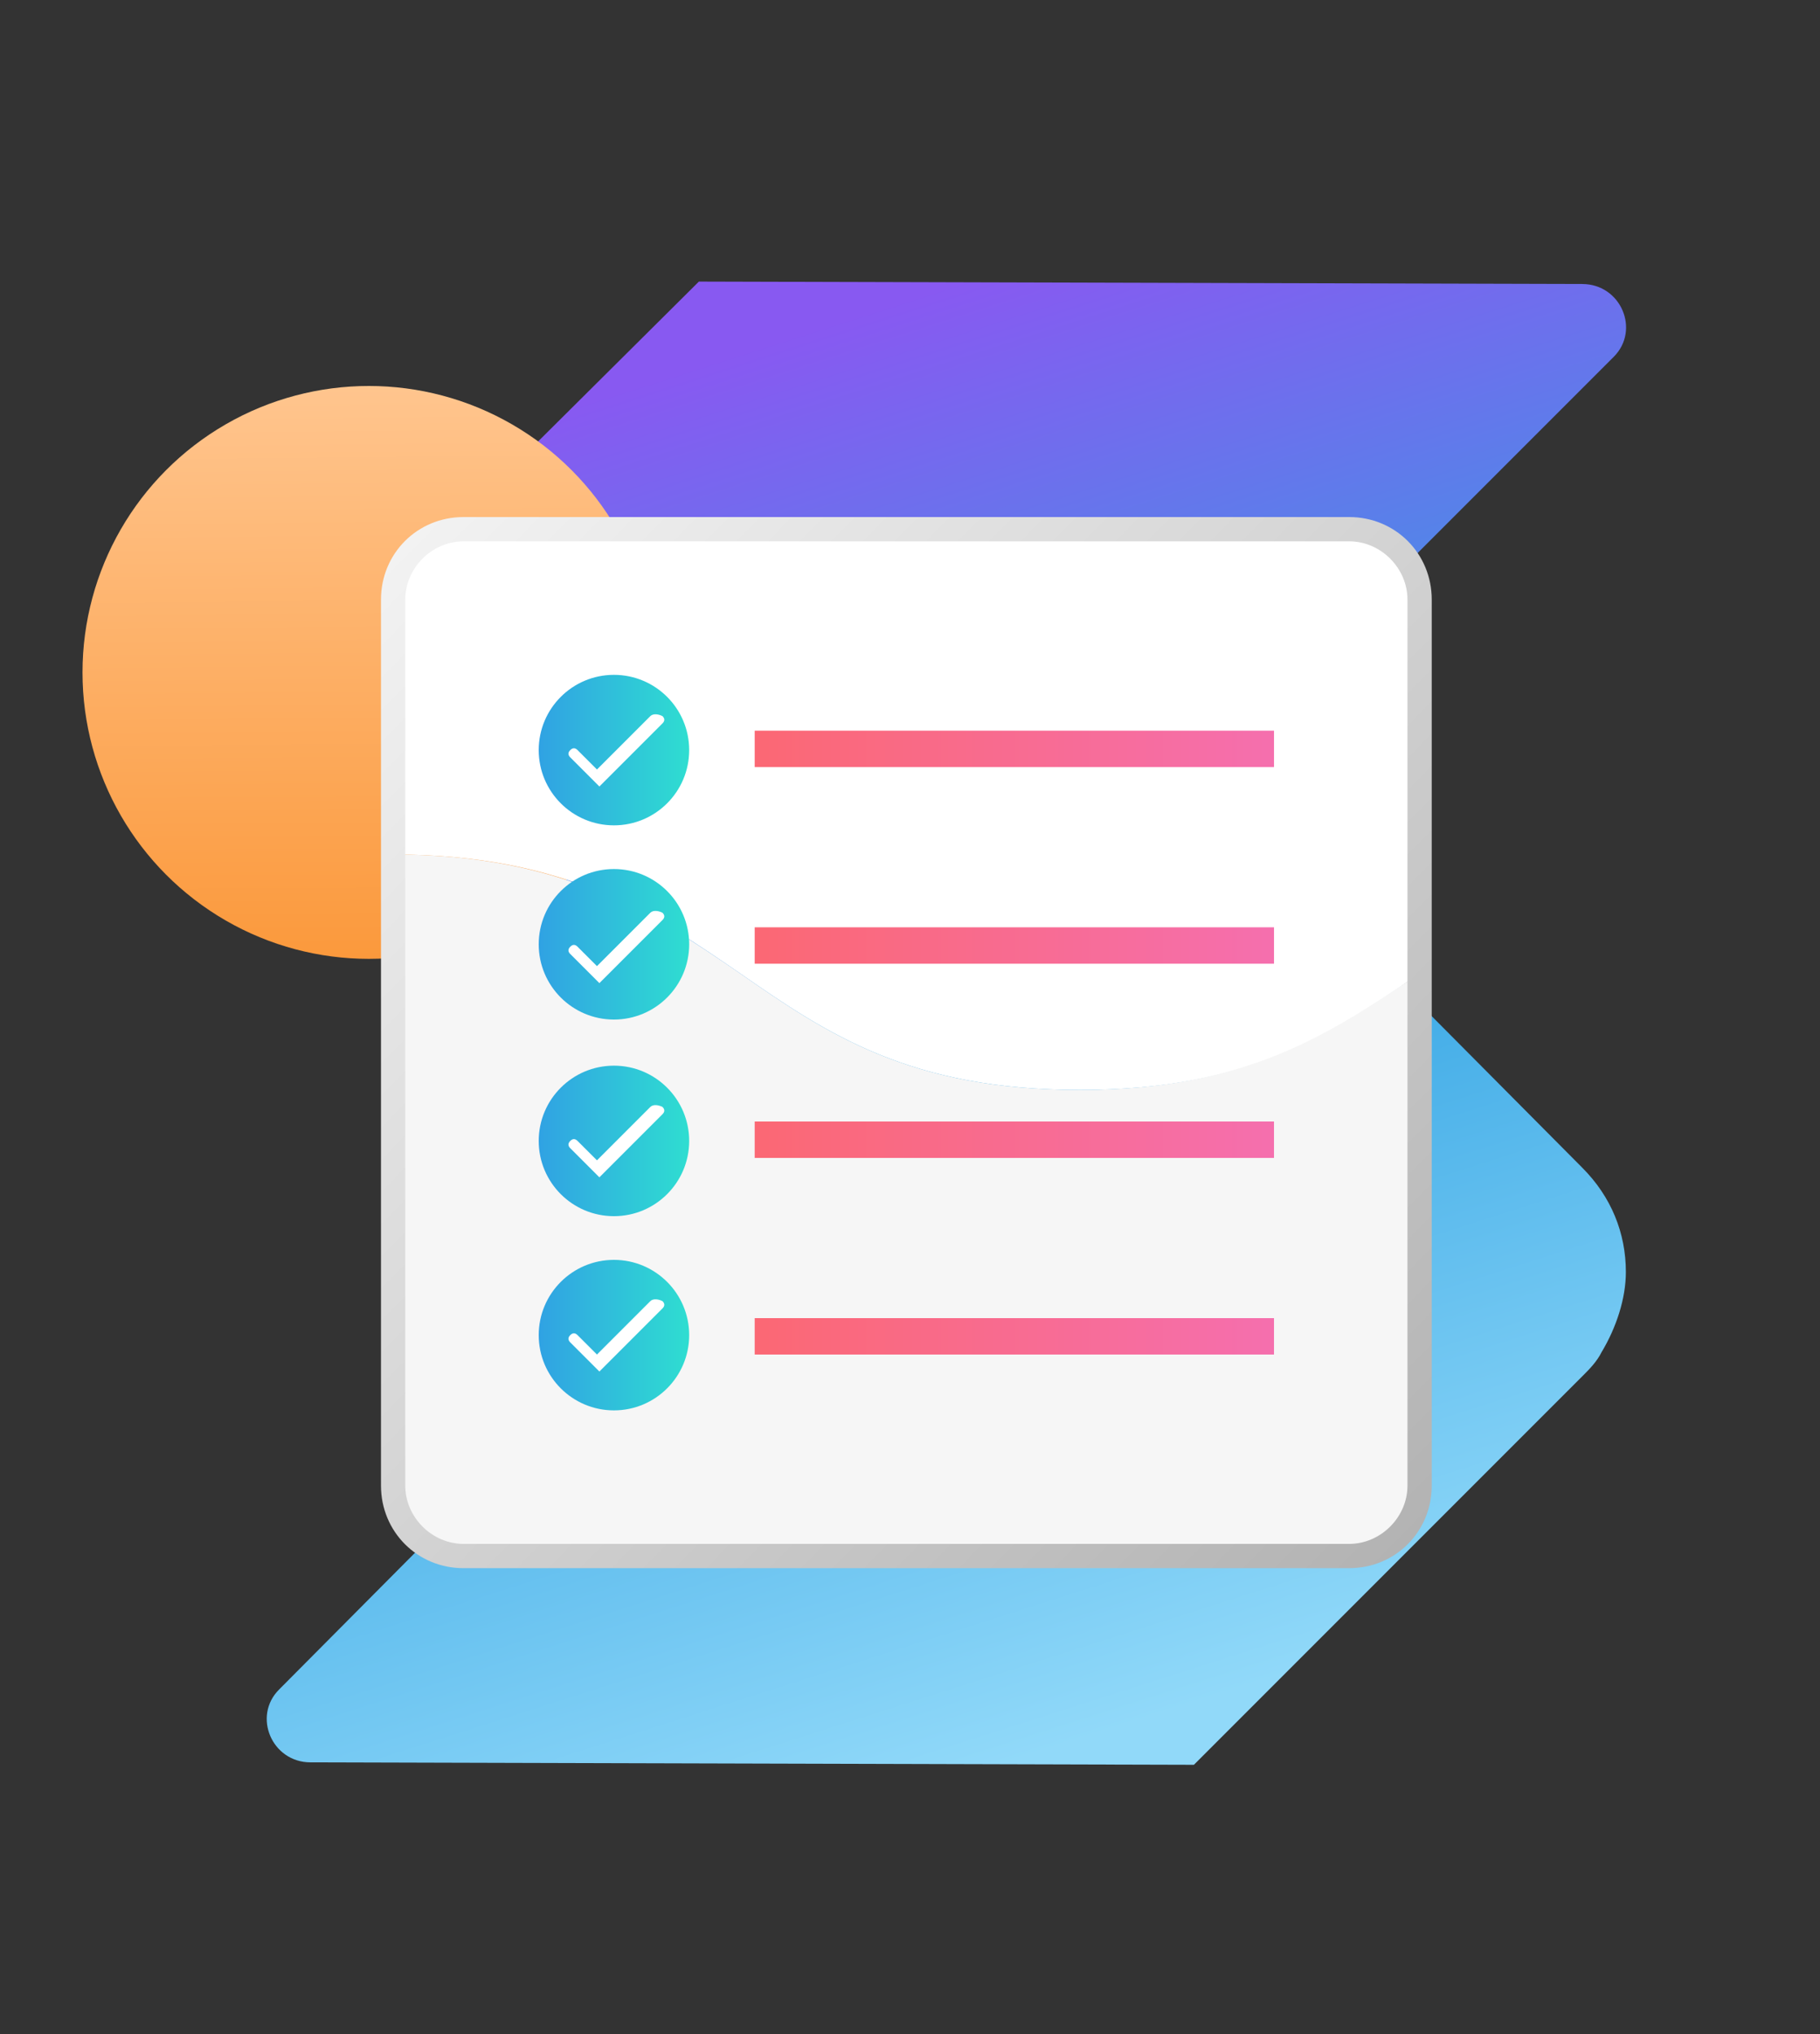 <svg enable-background="new 0 0 75 83.8" viewBox="0 0 75 83.8" xmlns="http://www.w3.org/2000/svg" xmlns:xlink="http://www.w3.org/1999/xlink"><rect x="0" y="0" width="75" height="83.8" fill="#333333" stroke="none"/><linearGradient id="a" gradientUnits="userSpaceOnUse" x1="251.659" x2="270.659" y1="159.562" y2="218.562"><stop offset="0" stop-color="#0f39c3"/><stop offset="1" stop-color="#fa96d3"/></linearGradient><linearGradient id="b"><stop offset="0" stop-color="#fb6874"/><stop offset="1" stop-color="#f56fae"/></linearGradient><linearGradient id="c" gradientTransform="matrix(1 -.009 .009 1 8.729 -5.296)" gradientUnits="userSpaceOnUse" x1="227.112" x2="227.112" xlink:href="#b" y1="219.19" y2="195.524"/><linearGradient id="d"><stop offset="0" stop-color="#f2f2f2"/><stop offset="1" stop-color="#b3b3b3"/></linearGradient><linearGradient id="e" gradientUnits="userSpaceOnUse" x1="269.087" x2="289.42" xlink:href="#d" y1="184.576" y2="204.564"/><linearGradient id="f"><stop offset="0" stop-color="#30a2e3"/><stop offset="1" stop-color="#2fddd1"/></linearGradient><linearGradient id="g" gradientUnits="userSpaceOnUse" x1="271.163" x2="289.358" xlink:href="#f" y1="178.848" y2="178.848"/><linearGradient id="h"><stop offset=".001" stop-color="#fb993c"/><stop offset=".999" stop-color="#ffc58e"/></linearGradient><linearGradient id="i" gradientUnits="userSpaceOnUse" x1="274.368" x2="286.154" xlink:href="#h" y1="199.962" y2="199.962"/><linearGradient id="j" gradientUnits="userSpaceOnUse" x1="233.921" x2="254.762" xlink:href="#d" y1="184.326" y2="204.814"/><linearGradient id="k" gradientUnits="userSpaceOnUse" x1="233.751" x2="251.946" xlink:href="#f" y1="178.848" y2="178.848"/><linearGradient id="l" gradientUnits="userSpaceOnUse" x1="236.955" x2="248.742" xlink:href="#h" y1="199.962" y2="199.962"/><linearGradient id="m" gradientUnits="userSpaceOnUse" x1="250.218" x2="272.874" xlink:href="#d" y1="185.123" y2="207.396"/><linearGradient id="n" gradientUnits="userSpaceOnUse" x1="250.884" x2="272.226" xlink:href="#f" y1="177.231" y2="177.231"/><linearGradient id="o" gradientUnits="userSpaceOnUse" x1="254.642" x2="268.467" xlink:href="#h" y1="202.583" y2="202.583"/><linearGradient id="p" gradientTransform="matrix(1 .002 -.002 1 -1.77 .761)" gradientUnits="userSpaceOnUse" x1="30.982" x2="49.982" y1="10.703" y2="69.703"><stop offset=".052" stop-color="#8859f1"/><stop offset=".504" stop-color="#30a2e3"/><stop offset="1" stop-color="#91d9f9"/></linearGradient><linearGradient id="q" gradientTransform="matrix(1 -.009 .009 1 8.729 -5.296)" gradientUnits="userSpaceOnUse" x1="6.139" x2="6.139" xlink:href="#h" y1="44.878" y2="21.211"/><linearGradient id="r" gradientUnits="userSpaceOnUse" x1="16.518" x2="58.202" xlink:href="#d" y1="22.47" y2="63.448"/><linearGradient id="s" gradientUnits="userSpaceOnUse" x1="22.187" x2="28.341" xlink:href="#f" y1="30.902" y2="30.902"/><linearGradient id="t" gradientUnits="userSpaceOnUse" x1="31.112" x2="52.534" xlink:href="#b" y1="30.902" y2="30.902"/><linearGradient id="u" gradientUnits="userSpaceOnUse" x1="22.187" x2="28.341" xlink:href="#f" y1="38.94" y2="38.94"/><linearGradient id="v" gradientUnits="userSpaceOnUse" x1="31.112" x2="52.534" xlink:href="#b" y1="38.94" y2="38.94"/><linearGradient id="w" gradientUnits="userSpaceOnUse" x1="22.187" x2="28.341" xlink:href="#f" y1="46.977" y2="46.977"/><linearGradient id="x" gradientUnits="userSpaceOnUse" x1="31.112" x2="52.534" xlink:href="#b" y1="46.977" y2="46.977"/><linearGradient id="y" gradientUnits="userSpaceOnUse" x1="22.187" x2="28.341" xlink:href="#f" y1="55.015" y2="55.015"/><linearGradient id="z" gradientUnits="userSpaceOnUse" x1="31.112" x2="52.534" xlink:href="#b" y1="55.015" y2="55.015"/><path d="m289.5 200.3c0-1.6-.6-3.1-1.8-4.3l-16-16 17.3-17.3c1.1-1.1.3-3-1.3-3h-36.4l-16 16c-1.2 1.2-1.8 2.8-1.8 4.3 0 1.6.6 3.1 1.8 4.3l16 16-17.3 17.3c-1.1 1.1-.3 3 1.3 3h36.4l16-16c.3-.3.6-.6.8-1 .7-.9 1-2.1 1-3.3z" fill="url(#a)"/><circle cx="237.6" cy="200.1" fill="url(#c)" r="11.8"/><path d="m269.6 183.6v19.6c0 1.5 1.2 2.8 2.8 2.8h13.7c1.5 0 2.8-1.2 2.8-2.8v-19.6z" fill="#fff"/><path d="m270 184.5v18.9c0 1.1.9 2.1 2.1 2.1h14.4c1.1 0 2.1-.9 2.1-2.1v-18.9h.9v18.9c0 1.6-1.3 2.9-2.9 2.9h-14.4c-1.6 0-2.9-1.3-2.9-2.9v-18.9" fill="url(#e)"/><path d="m287.3 173.2h-14c-1.2 0-2.1.9-2.1 2.1v9.2h18.2v-9.2c0-1.2-1-2.1-2.1-2.1z" fill="url(#g)"/><path d="m281.6 177.1c-.3-.2-.6-.4-.9-.5v1.6c1.1.4 1.5.9 1.5 1.7 0 .8-.6 1.4-1.5 1.5v.8h-.7v-.8c-.6-.1-1.2-.3-1.7-.8l.5-.7c.4.3.7.6 1.2.6v-1.5c-1-.4-1.5-.8-1.5-1.7 0-.8.6-1.4 1.5-1.5v-.5h.6v.5c.5.1 1 .3 1.4.6zm-1.6.9v-1.4c-.4.1-.6.3-.6.7.1.2.2.4.6.7zm.7 1.2v1.5c.4-.1.6-.3.6-.7 0-.4-.2-.6-.6-.8z" fill="#fff"/><g fill="#ccc"><path d="m274.3 187.9h11.8v.8h-11.8z"/><path d="m274.3 190.2h11.8v.8h-11.8z"/><path d="m284 193.3h-9.7v-.8h11.9v.8z"/><path d="m274.3 194.9h11.8v.8h-11.8z"/></g><path d="m285.6 202.3h-10.7c-.3 0-.5-.2-.5-.5v-3.7c0-.3.2-.5.5-.5h10.7c.3 0 .5.2.5.5v3.7c.1.3-.2.5-.5.5z" fill="url(#i)"/><path d="m234.2 183.6v19.6c0 1.5 1.2 2.8 2.8 2.8h14.7c1.5 0 2.8-1.2 2.8-2.8v-19.6z" fill="#fff"/><path d="m234.6 184.5v18.9c0 1.1.9 2.1 2.1 2.1h15.3c1.1 0 2.1-.9 2.1-2.1v-18.9h.9v18.9c0 1.6-1.3 2.9-2.9 2.9h-15.4c-1.6 0-2.9-1.3-2.9-2.9v-18.9" fill="url(#j)"/><path d="m249.8 173.2h-14c-1.2 0-2.1.9-2.1 2.1v9.2h18.2v-9.2c0-1.2-.9-2.1-2.1-2.1z" fill="url(#k)"/><path d="m244.2 177.1c-.3-.2-.6-.4-.9-.5v1.6c1.1.4 1.5.9 1.5 1.7 0 .8-.6 1.4-1.5 1.5v.8h-.6v-.8c-.6-.1-1.2-.3-1.7-.8l.5-.7c.4.3.7.6 1.2.6v-1.5c-1-.4-1.5-.8-1.5-1.7 0-.8.6-1.4 1.5-1.5v-.5h.6v.5c.5.1 1 .3 1.4.6zm-1.6.9v-1.4c-.4.1-.6.3-.6.7.1.2.2.4.6.7zm.6 1.2v1.5c.4-.1.6-.3.6-.7.1-.4-.1-.6-.6-.8z" fill="#fff"/><path d="m236.9 187.9h11.8v.8h-11.8z" fill="#ccc"/><path d="m236.9 190.2h11.8v.8h-11.8z" fill="#ccc"/><path d="m246.6 193.3h-9.7v-.8h11.9v.8z" fill="#ccc"/><path d="m236.9 194.9h11.8v.8h-11.8z" fill="#ccc"/><path d="m248.2 202.3h-10.7c-.3 0-.5-.2-.5-.5v-3.7c0-.3.2-.5.5-.5h10.7c.3 0 .5.2.5.5v3.7c0 .3-.2.5-.5.5z" fill="url(#l)"/><path d="m251.4 183.4v23c0 1.8 1.5 3.3 3.3 3.3h13.8c1.8 0 3.3-1.5 3.3-3.3v-23z" fill="#fff"/><path d="m251.9 184.4v22.2c0 1.3 1.1 2.4 2.4 2.4h14.5c1.3 0 2.4-1.1 2.4-2.4v-22.2h1v22.2c0 1.9-1.5 3.4-3.4 3.4h-14.5c-1.9 0-3.4-1.5-3.4-3.4v-22.2" fill="url(#m)"/><path d="m269.8 170h-16.4c-1.4 0-2.5 1.1-2.5 2.5v11.9h21.3v-11.9c0-1.4-1.1-2.5-2.4-2.5z" fill="url(#n)"/><path d="m263.1 175.7c-.3-.3-.7-.5-1.1-.6v1.9c1.3.5 1.8 1.1 1.8 2 0 1-.7 1.7-1.8 1.8v1h-.8v-1c-.7-.1-1.4-.4-2-.9l.6-.8c.4.4.9.7 1.4.8v-2c-1.2-.5-1.7-1-1.7-1.9 0-1 .7-1.6 1.7-1.8v-.6h.8v.6c.6.1 1.2.3 1.6.7zm-1.8 1.1v-1.6c-.5.1-.7.4-.7.8 0 .3.2.5.7.8zm.7 1.4v1.7c.5-.1.7-.4.7-.8 0-.4-.1-.6-.7-.9z" fill="#fff"/><path d="m254.6 188.4h13.9v.9h-13.9z" fill="#ccc"/><path d="m254.6 191.1h13.9v.9h-13.9z" fill="#ccc"/><path d="m266 194.8h-11.4v-.9h13.9v.9z" fill="#ccc"/><path d="m254.6 196.6h13.9v.9h-13.9z" fill="#ccc"/><path d="m267.8 205.4h-12.6c-.4 0-.6-.3-.6-.6v-4.3c0-.4.3-.6.6-.6h12.6c.4 0 .6.3.6.6v4.3c.1.3-.2.6-.6.6z" fill="url(#o)"/><path d="m67 52.4c0-1.6-.6-3.1-1.8-4.3l-16-16.1 17.3-17.3c1.1-1.1.3-3-1.3-3l-36.4-.1-16.1 16c-1.2 1.2-1.8 2.7-1.8 4.3s.6 3.1 1.8 4.3l16 16.1-17.2 17.3c-1.1 1.1-.3 3 1.3 3l36.4.1 16-16c.3-.3.6-.6.8-1 .6-1 1-2.2 1-3.3z" fill="url(#p)"/><circle cx="15.2" cy="27.7" fill="url(#q)" r="11.8"/><path d="m58.5 24.7c0-1.6-1.3-2.9-2.9-2.9h-36.5c-1.6 0-2.9 1.3-2.9 2.9v10.5c7.2 0 10.8 2.5 14.3 4.9 3.6 2.5 7 4.8 14 4.8s10.4-2.3 14-4.8v21.2z" fill="#fff"/><path d="m44.5 44.9c-7 0-10.4-2.3-14-4.8-3.5-2.4-7.2-4.9-14.3-4.9v26.1c0 1.6 1.3 2.9 2.9 2.9h36.5c1.6 0 2.9-1.3 2.9-2.9v-21.2c-3.6 2.4-7 4.8-14 4.8z" fill="#f6f6f6"/><path d="m55.6 64.6h-36.5c-1.9 0-3.4-1.5-3.4-3.4v-36.5c0-1.9 1.5-3.4 3.4-3.4h36.5c1.9 0 3.4 1.5 3.4 3.4v36.5c0 1.9-1.5 3.4-3.4 3.4zm-36.5-42.3c-1.3 0-2.4 1.1-2.4 2.4v36.5c0 1.3 1.1 2.4 2.4 2.4h36.5c1.3 0 2.4-1.1 2.4-2.4v-36.5c0-1.3-1.1-2.4-2.4-2.4z" fill="url(#r)"/><circle cx="25.3" cy="30.9" fill="url(#s)" r="3.1"/><path d="m26.8 29.5-2.2 2.2-.8-.8c-.1-.1-.2-.1-.3 0s-.1.2 0 .3l1.2 1.2 2.6-2.6c.1-.1.1-.2 0-.3-.2-.1-.4-.1-.5 0z" fill="#fff"/><path d="m31.1 30.1h21.4v1.5h-21.4z" fill="url(#t)"/><circle cx="25.3" cy="38.9" fill="url(#u)" r="3.1"/><path d="m26.8 37.6-2.2 2.2-.8-.8c-.1-.1-.2-.1-.3 0s-.1.2 0 .3l1.2 1.2 2.6-2.6c.1-.1.1-.2 0-.3-.2-.1-.4-.1-.5 0z" fill="#fff"/><path d="m31.1 38.2h21.4v1.5h-21.4z" fill="url(#v)"/><circle cx="25.3" cy="47" fill="url(#w)" r="3.1"/><path d="m26.8 45.6-2.2 2.2-.8-.8c-.1-.1-.2-.1-.3 0s-.1.2 0 .3l1.2 1.2 2.6-2.6c.1-.1.1-.2 0-.3-.2-.1-.4-.1-.5 0z" fill="#fff"/><path d="m31.1 46.2h21.4v1.5h-21.4z" fill="url(#x)"/><circle cx="25.3" cy="55" fill="url(#y)" r="3.1"/><path d="m26.8 53.6-2.2 2.2-.8-.8c-.1-.1-.2-.1-.3 0s-.1.2 0 .3l1.2 1.2 2.6-2.6c.1-.1.1-.2 0-.3-.2-.1-.4-.1-.5 0z" fill="#fff"/><path d="m31.1 54.3h21.4v1.5h-21.4z" fill="url(#z)"/></svg>
